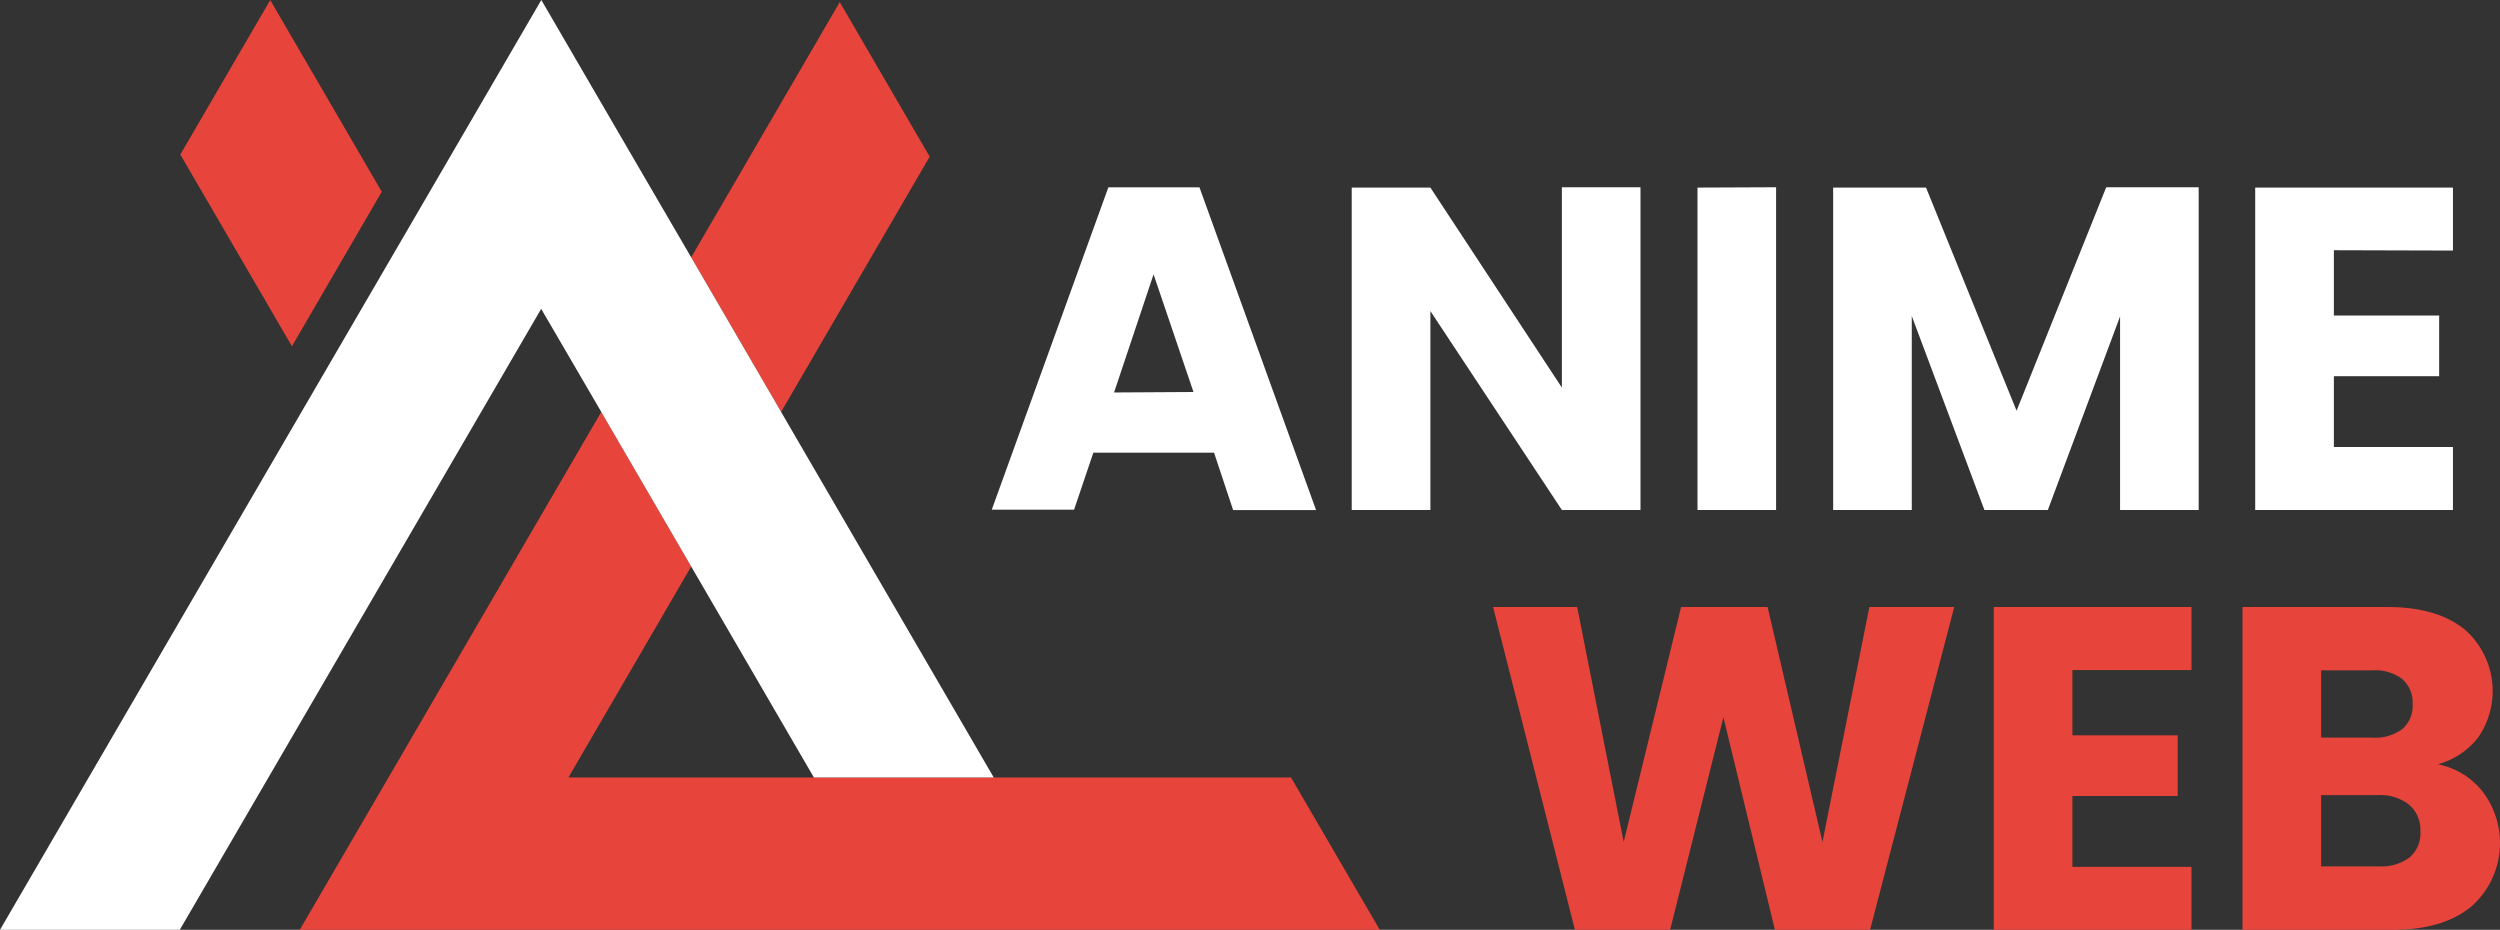 <svg xmlns="http://www.w3.org/2000/svg" viewBox="0 0 364.48 135.56"><rect x="0" y="0" width="364.48" height="135.56" fill="#333333" stroke="none"/><defs><style>.cls-1{fill:#e7453b;}.cls-2{fill:#fff;}</style></defs><g id="Layer_2" data-name="Layer 2"><g id="Layer_1-2" data-name="Layer 1"><polygon class="cls-1" points="55.66 27.96 42.56 50.48 26.29 22.53 39.4 0.01 55.66 27.96"/><polygon class="cls-1" points="201.16 135.56 43.7 135.56 56.64 113.35 87.66 60.06 100.77 82.59 82.87 113.35 188.22 113.35 201.16 135.56"/><polygon class="cls-1" points="135.54 22.84 113.88 60.05 100.77 37.52 122.43 0.31 135.54 22.84"/><polygon class="cls-2" points="144.88 113.35 118.66 113.35 100.77 82.59 87.66 60.06 87.66 60.05 78.9 45.03 26.21 135.56 0 135.56 65.81 22.52 78.92 0 92.02 22.51 100.77 37.52 113.88 60.05 113.88 60.06 144.88 113.35"/><path class="cls-2" d="M177,66H159.4l-2.81,8.31h-12l17-47h13.28l17,47.05H179.78Zm-3-8.85L168.18,40l-5.76,17.22Z"/><path class="cls-2" d="M239.17,74.35H227.71l-19.17-29v29H197.07v-47h11.47l19.17,29.16V27.3h11.46Z"/><path class="cls-2" d="M258.94,27.3V74.35H247.48v-47Z"/><path class="cls-2" d="M320.55,27.3V74.35H309.09V46.13L298.56,74.35h-9.25L278.72,46.07V74.35H267.26v-47H280.8L294,59.88,307.07,27.3Z"/><path class="cls-2" d="M340.26,36.48V46h15.35v8.85H340.26V65.17h17.36v9.18H328.79v-47h28.83v9.18Z"/><path class="cls-1" d="M284.91,88.5l-12.27,47.06H258.77l-7.51-31-7.77,31H229.61L217.68,88.5h12.26l6.78,34.26,8.37-34.26H257.7l8,34.26,6.84-34.26Z"/><path class="cls-1" d="M302.14,97.69v9.52h15.35v8.84H302.14v10.33H319.5v9.18H290.68V88.5H319.5v9.19Z"/><path class="cls-1" d="M362,115.48a12.35,12.35,0,0,1-1.64,16.63q-4.12,3.45-11.5,3.45H326.94V88.5h21.18q7.17,0,11.23,3.29a11.9,11.9,0,0,1,1.88,15.82,11.36,11.36,0,0,1-5.8,3.82A11,11,0,0,1,362,115.48Zm-23.6-7.94h7.51a6.6,6.6,0,0,0,4.32-1.24,4.44,4.44,0,0,0,1.51-3.65A4.55,4.55,0,0,0,350.23,99a6.49,6.49,0,0,0-4.32-1.27H338.4ZM351.31,125a4.63,4.63,0,0,0,1.57-3.78,4.86,4.86,0,0,0-1.64-3.89,6.73,6.73,0,0,0-4.53-1.41H338.4v10.39h8.45A6.82,6.82,0,0,0,351.31,125Z"/></g></g></svg>